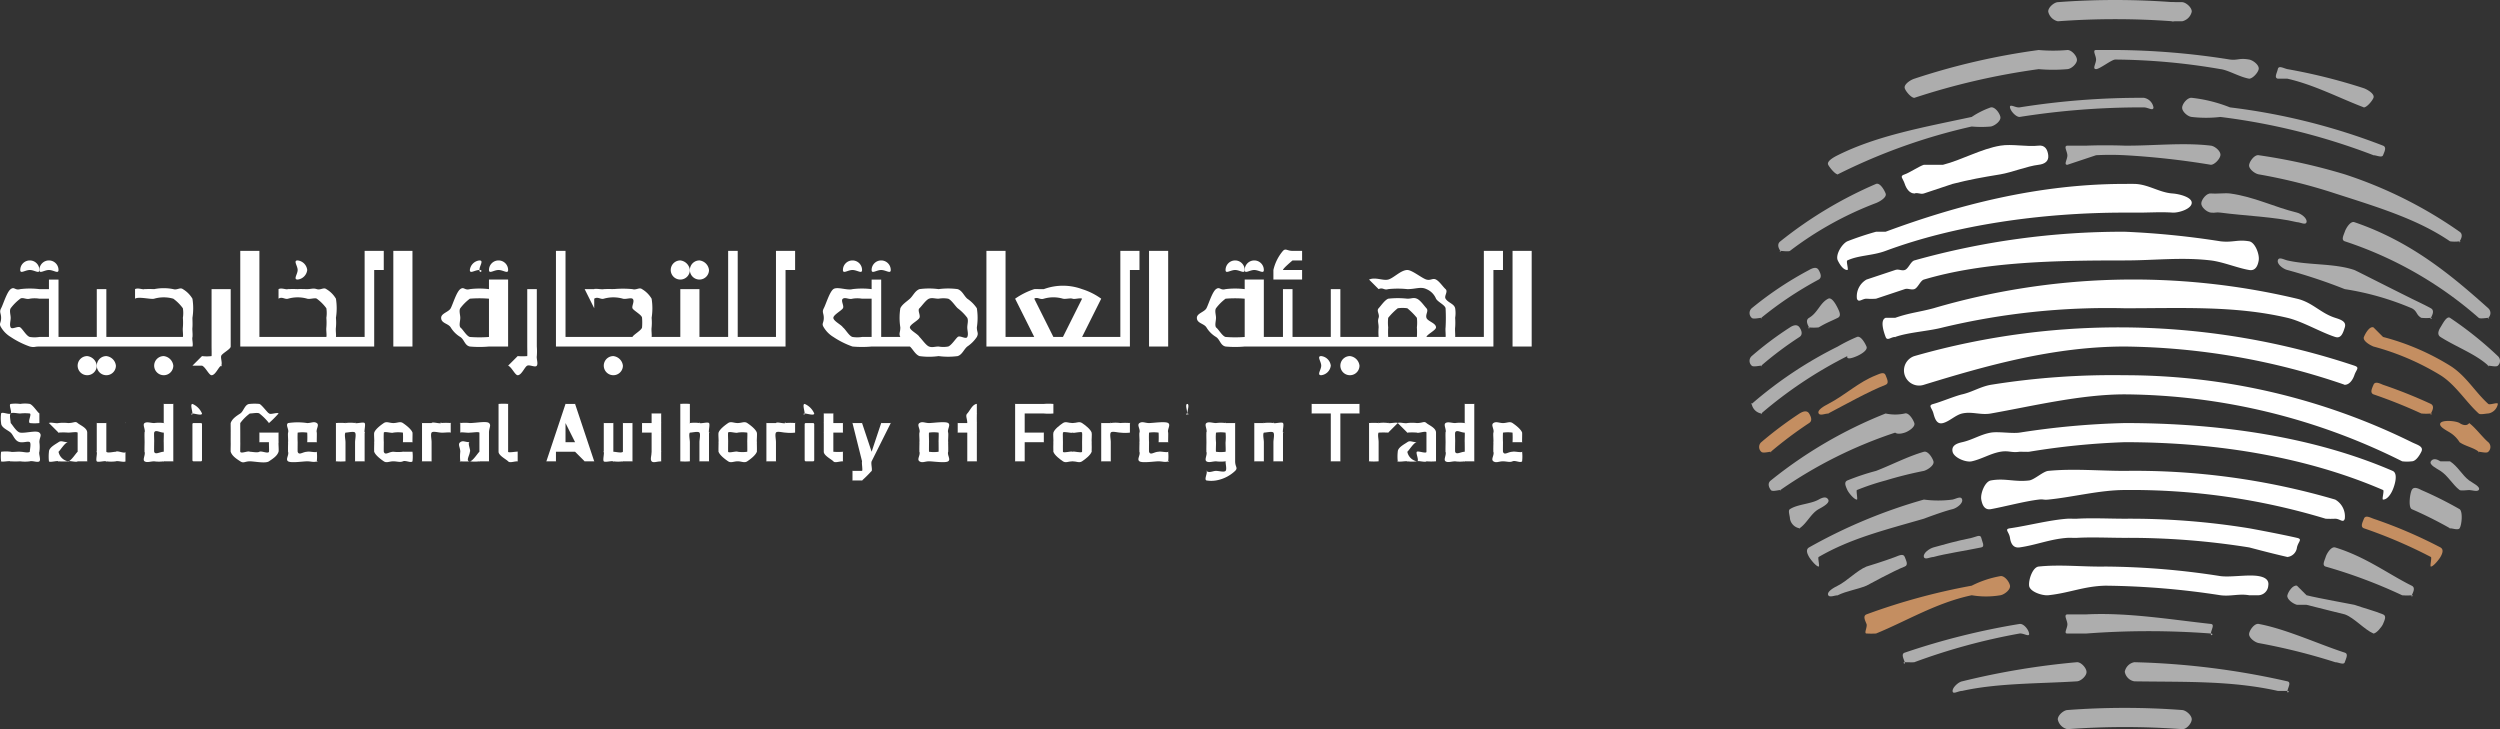 <svg xmlns="http://www.w3.org/2000/svg" width="261.342" height="76.226" viewBox="0 0 261.342 76.226">
  <rect x="0" y="0" width="261.342" height="76.226" fill="#333333" stroke="none"/>
  <g id="footer-logo" transform="translate(-462.432 -309.621)">
    <g id="Group_594" data-name="Group 594" transform="translate(645.37 309.846)">
      <g id="Group_542" data-name="Group 542" transform="translate(64.454 34.283)">
        <path id="Path_256" data-name="Path 256" d="M797.842,363.27c-.225,0-.86.153-1,0-1.3-1.162-2.426-3.023-4-4a26.728,26.728,0,0,0-7-3h0c-.393-.157-1.157-.606-1-1s.607-1.158,1-1l1,1a25.519,25.519,0,0,1,7,3c1.672,1.038,2.616,2.76,4,4,.163.145,1-.218,1,0A1.224,1.224,0,0,1,797.842,363.27Z" transform="translate(-785.117 -354.553)" fill="#c48e61"/>
      </g>
      <g id="Group_543" data-name="Group 543" transform="translate(63.812 53.784)">
        <path id="Path_257" data-name="Path 257" d="M791.647,385.2c-.13,0,.12-.929,0-1a50.635,50.635,0,0,0-7-3c-.4-.153-.153-.605,0-1s.6-.151,1,0a49.182,49.182,0,0,1,7,3c.367.212.212.633,0,1C792.505,384.445,791.912,385.2,791.647,385.2Z" transform="translate(-784.28 -379.983)" fill="#c48e61"/>
      </g>
      <g id="Group_544" data-name="Group 544" transform="translate(11.769 60.283)">
        <path id="Path_258" data-name="Path 258" d="M716.823,394.176c-.3,0,.122-.7,0-1-.16-.393-.392-.84,0-1a66.1,66.1,0,0,1,11-3,10.752,10.752,0,0,1,3-1c.425-.068.93.583,1,1s-.582.929-1,1a8.962,8.962,0,0,1-3,0c-3.711.785-6.8,2.691-10,4A8.7,8.7,0,0,1,716.823,394.176Z" transform="translate(-716.412 -388.459)" fill="#c48e61"/>
      </g>
      <g id="Group_545" data-name="Group 545" transform="translate(72.519 43.429)">
        <path id="Path_259" data-name="Path 259" d="M799.295,370.051c-.172,0,.143.119,0,0-.538-.445-1.417-.581-2-1h0a3.084,3.084,0,0,0-1-1c-.356-.23-1.229-.643-1-1s1.643-.229,2,0c.733.474,1,0,1,0,.634.456,1.436,1.534,2,2a.671.671,0,0,1,0,1C800.142,370.234,799.516,370.051,799.295,370.051Z" transform="translate(-795.635 -366.479)" fill="#c48e61"/>
      </g>
      <g id="Group_546" data-name="Group 546" transform="translate(65.143 39.521)">
        <path id="Path_260" data-name="Path 260" d="M792.052,364.863a5.126,5.126,0,0,1-1,0,52.881,52.881,0,0,0-5-2c-.391-.163-.163-.61,0-1s.611-.163,1,0a50.805,50.805,0,0,1,5,2c.37.206.206.63,0,1C791.912,365.116,792.321,364.863,792.052,364.863Z" transform="translate(-786.016 -361.384)" fill="#c48e61"/>
      </g>
      <g id="Group_547" data-name="Group 547" transform="translate(1.092 42.916)">
        <path id="Path_261" data-name="Path 261" d="M703.576,369.895c-.221,0-.848.183-1,0a.67.67,0,0,1,0-1,40.179,40.179,0,0,1,4-3c.359-.224.776-.36,1,0s.359.775,0,1a41.926,41.926,0,0,0-4,3C703.433,370.013,703.749,369.895,703.576,369.895Z" transform="translate(-702.489 -365.81)" fill="#c48e61"/>
      </g>
      <g id="Group_548" data-name="Group 548" transform="translate(7.323 38.955)">
        <path id="Path_262" data-name="Path 262" d="M711.471,364.69c-.276,0-.863.261-1,0-.2-.375.625-.8,1-1,1.85-.968,3.138-2.268,5-3,.39-.153.846-.4,1,0s.394.845,0,1c-1.811.712-4.2,2.057-6,3C711.358,364.75,711.591,364.69,711.471,364.69Z" transform="translate(-710.615 -360.645)" fill="#c48e61"/>
      </g>
      <g id="Group_549" data-name="Group 549" transform="translate(15.82 14.949)">
        <path id="Path_263" data-name="Path 263" d="M723.055,334.391c-.488,0-.845-.509-1-1-.191-.606-.606-.809,0-1,.436-.137,1.555-.87,2-1h2c1.93-.489,3.994-1.669,6-2,1.2-.2,2.76.144,4,0,.629-.071.927.369,1,1s-.37.926-1,1c-1.2.139-2.833.808-4,1-1.941.319-3.152.532-5,1l-3,1c-.408.12-.581-.132-1,0C722.94,334.427,723.17,334.391,723.055,334.391Z" transform="translate(-721.696 -329.34)" fill="#fff"/>
      </g>
      <g id="Group_550" data-name="Group 550" transform="translate(9.021 19.373)">
        <path id="Path_264" data-name="Path 264" d="M713.987,343.736c-.432,0-.8-.584-1-1-.271-.575.425-1.73,1-2a31.316,31.316,0,0,1,3-1h1c7.482-2.776,15.94-5,25-5,.429,0,.574-.006,1,0,1.446.023,2.6.906,4,1,.634.044,2.043.367,2,1s-1.378,1.035-2,1c-1.357-.092-2.6.021-4,0-.413-.006-.582,0-1,0-8.791,0-17.763,1.315-25,4h0c-1.366.512-2.811.443-4,1C713.829,342.811,714.151,343.736,713.987,343.736Z" transform="translate(-712.83 -335.109)" fill="#fff"/>
      </g>
      <g id="Group_551" data-name="Group 551" transform="translate(23.981 49.001)">
        <path id="Path_265" data-name="Path 265" d="M769.536,378.745a9.673,9.673,0,0,1-1,0,69.9,69.9,0,0,0-21-3c-2.609,0-5.452.75-8,1-.528.052-.477-.062-1,0-1.487.178-3.564.74-5,1-.627.112-.887-.376-1-1s.376-1.887,1-2c1.481-.268,2.467.183,4,0,.539-.064,1.456-.946,2-1,2.623-.257,5.316,0,8,0a74.374,74.374,0,0,1,22,3,2.024,2.024,0,0,1,1,2C770.383,379.238,770.026,378.745,769.536,378.745Z" transform="translate(-732.338 -373.746)" fill="#fff"/>
      </g>
      <g id="Group_552" data-name="Group 552" transform="translate(26.672 53.936)">
        <path id="Path_266" data-name="Path 266" d="M765.354,384.246c-.084,0,.085.019,0,0-1.932-.44-3.977-1-4-1a79.833,79.833,0,0,0-13-1c-1.578,0-3.443-.09-5,0-.318.019-.683-.023-1,0-1.823.129-3.22.745-5,1-.637.082-.91-.372-1-1s-.63-.91,0-1c1.833-.261,4.124-.867,6-1,.324-.023.672.019,1,0,1.6-.094,3.377,0,5,0a77.476,77.476,0,0,1,13,1c.107.018,3.012.548,5,1,.62.14.14.38,0,1A1.128,1.128,0,0,1,765.354,384.246Z" transform="translate(-735.847 -380.182)" fill="#fff"/>
      </g>
      <g id="Group_553" data-name="Group 553" transform="translate(29.493 58.879)">
        <path id="Path_267" data-name="Path 267" d="M763.212,389.749c-.067,0-.933.012-1,0-1.065-.188-1.923.14-3,0a83.245,83.245,0,0,0-12-1c-2.255.044-3.791.767-6,1-.63.059-1.933-.368-2-1s.369-1.933,1-2c2.275-.239,4.679.046,7,0a80.812,80.812,0,0,1,12,1c1.111.143,2.9-.193,4,0,.625.11,1.11.374,1,1A1.069,1.069,0,0,1,763.212,389.749Z" transform="translate(-739.526 -386.628)" fill="#fff"/>
      </g>
      <g id="Group_554" data-name="Group 554" transform="translate(13.696 29.251)">
        <path id="Path_268" data-name="Path 268" d="M720.409,353.74c-.464,0-.825.459-1,0-.226-.594-.594-1.774,0-2h1c1.491-.525,2.443-.582,4-1h0a74.058,74.058,0,0,1,38-1c1.626.382,2.464,1.515,4,2,.6.192,1.192.394,1,1s-.39,1.193-1,1c-1.48-.469-3.429-1.63-5-2-5.46-1.284-11.006-1-17-1a73.959,73.959,0,0,0-19,2h0c-1.5.4-3.588.5-5,1h0C720.274,353.791,720.545,353.74,720.409,353.74Z" transform="translate(-718.925 -347.991)" fill="#fff"/>
      </g>
      <g id="Group_555" data-name="Group 555" transform="translate(18.741 39.122)">
        <path id="Path_269" data-name="Path 269" d="M775.943,369.741a4.077,4.077,0,0,1-1,0,65.65,65.65,0,0,0-29-7c-4.607,0-9.662,1.231-14,2h0c-1.068.192-1.968-.235-3,0-.7.162-1.316.821-2,1-.617.166-.839-.386-1-1s-.615-.838,0-1c.709-.187,2.271-.834,3-1,1.068-.245,1.89-.8,3-1h0a80.464,80.464,0,0,1,14-1,67.829,67.829,0,0,1,30,7c.568.284,1.283.432,1,1C776.741,369.145,776.365,369.741,775.943,369.741Z" transform="translate(-725.504 -360.863)" fill="#fff"/>
      </g>
      <g id="Group_556" data-name="Group 556" transform="translate(21.299 44.065)">
        <path id="Path_270" data-name="Path 270" d="M773.721,375.244c-.152,0,.149-.936,0-1-7.771-3.357-17.065-5-27-5a76.762,76.762,0,0,0-10,1c-.071.025-.923-.01-1,0-.911.124-1.113-.153-2,0-1.047.183-1.952.768-3,1-.619.136-1.862-.38-2-1s.379-.863,1-1c1.081-.238,1.917-.813,3-1,.762-.133,2.187.114,3,0,.074-.027-.081.011,0,0a83.319,83.319,0,0,1,11-1c10.246,0,19.943,1.519,28,5,.584.252.252,1.417,0,2C774.533,374.679,774.166,375.244,773.721,375.244Z" transform="translate(-728.84 -367.309)" fill="#fff"/>
      </g>
      <g id="Group_557" data-name="Group 557" transform="translate(11.24 24.309)">
        <path id="Path_271" data-name="Path 271" d="M716.662,348.237c-.466,0-.827.462-1,0a2.026,2.026,0,0,1,1-2l3-1c.387-.13.646.111,1,0,.381-.122.613-.884,1-1a80.585,80.585,0,0,1,22-3,88.018,88.018,0,0,1,10,1c1.286.153,1.773-.21,3,0,.626.107,1.107,1.374,1,2s-.371,1.11-1,1c-1.189-.2-2.752-.85-4-1-3.057-.363-5.845,0-9,0-7.256,0-14.657.121-21,2-.373.11-.631.883-1,1-.342.109-.663-.113-1,0l-3,1A6.7,6.7,0,0,1,716.662,348.237Z" transform="translate(-715.723 -341.546)" fill="#fff"/>
      </g>
      <g id="Group_558" data-name="Group 558" transform="translate(16.271 34.18)">
        <path id="Path_272" data-name="Path 272" d="M768.191,360.238c-.122,0,.122.041,0,0a72.738,72.738,0,0,0-23-4c-7.463,0-14.52,2.009-21,4a1.581,1.581,0,0,1-1-3,77.677,77.677,0,0,1,46,1c.6.2.2.4,0,1C769.029,359.718,768.671,360.238,768.191,360.238Z" transform="translate(-722.283 -354.418)" fill="#fff"/>
      </g>
      <g id="Group_559" data-name="Group 559" transform="translate(43.771 0.181)">
        <path id="Path_273" data-name="Path 273" d="M759.553,311.9c-.018,0,.018,0,0,0h-1c-.423-.028-.028-.577,0-1s-.419-1.018,0-1h1c.423.031,1.031.577,1,1A1.322,1.322,0,0,1,759.553,311.9Z" transform="translate(-758.145 -310.081)" fill="#adadad"/>
      </g>
      <g id="Group_560" data-name="Group 560" transform="translate(31.668)">
        <path id="Path_274" data-name="Path 274" d="M742.874,311.846a1.338,1.338,0,0,1-1-1c-.035-.423.578-.965,1-1a80.348,80.348,0,0,1,12,0c.422.028,1.027.577,1,1s-.584,1.018-1,1a81.378,81.378,0,0,0-12,0C742.852,311.847,742.9,311.846,742.874,311.846Z" transform="translate(-742.363 -309.846)" fill="#adadad"/>
      </g>
      <g id="Group_561" data-name="Group 561" transform="translate(35.878 4.945)">
        <path id="Path_275" data-name="Path 275" d="M764.154,319.349c-.044,0,.045.008,0,0-1.01-.177-2.192-.906-3-1a67.038,67.038,0,0,0-11-1c-.38.008-1.623,1-2,1h0c-.422,0,0-.578,0-1s-.423-1,0-1c.369,0,1.63.008,2,0a79.056,79.056,0,0,1,12,1c.824.1.959-.184,2,0,.417.073,1.074.583,1,1C765.089,318.72,764.52,319.349,764.154,319.349Z" transform="translate(-747.853 -316.294)" fill="#adadad"/>
      </g>
      <g id="Group_562" data-name="Group 562" transform="translate(54.917 6.696)">
        <path id="Path_276" data-name="Path 276" d="M781.942,322.882c-.09,0,.089.034,0,0-2.527-.953-5.181-2.36-8-3h-1c-.413-.09-.09-.586,0-1s.584-.091,1,0h0a59.213,59.213,0,0,1,8,2c.4.149,1.15.6,1,1C782.826,322.189,782.252,322.882,781.942,322.882Z" transform="translate(-772.681 -318.577)" fill="#adadad"/>
      </g>
      <g id="Group_563" data-name="Group 563" transform="translate(16.511 5.102)">
        <path id="Path_277" data-name="Path 277" d="M723.265,321.4c-.327,0-.9-.672-1-1-.125-.406.6-.875,1-1a71.88,71.88,0,0,1,13-3,17.026,17.026,0,0,0,3,0c.413-.021.97.578,1,1s-.578.97-1,1a17.335,17.335,0,0,1-3,0,73.259,73.259,0,0,0-13,3C723.189,321.42,723.339,321.4,723.265,321.4Z" transform="translate(-722.596 -316.499)" fill="#adadad"/>
      </g>
      <g id="Group_564" data-name="Group 564" transform="translate(45.348 10.215)">
        <path id="Path_278" data-name="Path 278" d="M780.033,328.952c-.1,0,.094.038,0,0a67.9,67.9,0,0,0-16-4,13.047,13.047,0,0,1-3,0c-.422-.036-1.037-.578-1-1s.57-1.046,1-1a15.286,15.286,0,0,1,4,1,66.236,66.236,0,0,1,16,4c.393.159.159.607,0,1C780.912,329.249,780.336,328.952,780.033,328.952Z" transform="translate(-760.202 -323.166)" fill="#adadad"/>
      </g>
      <g id="Group_565" data-name="Group 565" transform="translate(27.64 9.879)">
        <path id="Path_279" data-name="Path 279" d="M737.649,324.85c-.378,0-.948-.615-1-1-.057-.419.58.057,1,0a80.582,80.582,0,0,1,13-1,1.227,1.227,0,0,1,1,1c-.012.423-.565,0-1,0a81.466,81.466,0,0,0-13,1C737.614,324.854,737.683,324.85,737.649,324.85Z" transform="translate(-737.11 -322.728)" fill="#adadad"/>
      </g>
      <g id="Group_566" data-name="Group 566" transform="translate(8.415 11.097)">
        <path id="Path_280" data-name="Path 280" d="M712.8,331.22c-.281,0-.867-.73-1-1-.189-.379.62-.811,1-1,4.116-2.048,8.858-2.9,14-4a8.806,8.806,0,0,1,2-1c.418-.081.924.584,1,1s-.584.925-1,1a11.135,11.135,0,0,1-2,0,61.1,61.1,0,0,0-14,5C712.694,331.275,712.917,331.22,712.8,331.22Z" transform="translate(-712.039 -324.317)" fill="#adadad"/>
      </g>
      <g id="Group_567" data-name="Group 567" transform="translate(52.475 16.055)">
        <path id="Path_281" data-name="Path 281" d="M791.2,339.728a3.7,3.7,0,0,1-1,0c-3.367-2.292-7.368-3.513-12-5a57.1,57.1,0,0,0-8-2c-.417-.073-1.074-.583-1-1s.584-1.075,1-1a61.4,61.4,0,0,1,9,2,45.422,45.422,0,0,1,12,6c.35.238.238.65,0,1C791.051,339.945,791.446,339.728,791.2,339.728Z" transform="translate(-769.495 -330.782)" fill="#adadad"/>
      </g>
      <g id="Group_568" data-name="Group 568" transform="translate(32.866 14.816)">
        <path id="Path_282" data-name="Path 282" d="M759.238,331.351c-.03,0,.031,0,0,0a83.214,83.214,0,0,0-9-1,28.673,28.673,0,0,0-3,0l-3,1c-.423.018.021-.578,0-1s-.423-.979,0-1h2c2.036-.081,3.98,0,4,0,3.023.021,6.076-.347,9,0,.42.051,1.051.579,1,1C760.192,330.739,759.621,331.351,759.238,331.351Z" transform="translate(-743.925 -329.166)" fill="#adadad"/>
      </g>
      <g id="Group_569" data-name="Group 569" transform="translate(2.54 19.314)">
        <path id="Path_283" data-name="Path 283" d="M705.017,341.719c-.235,0,.151.2,0,0-.252-.341-.341-.748,0-1a43.381,43.381,0,0,1,10-6c.393-.155.846.6,1,1s-.605.847-1,1a35.753,35.753,0,0,0-9,5C705.879,341.821,705.175,341.719,705.017,341.719Z" transform="translate(-704.378 -335.033)" fill="#adadad"/>
      </g>
      <g id="Group_570" data-name="Group 570" transform="translate(61.745 23.406)">
        <path id="Path_284" data-name="Path 284" d="M797.019,349.962c-.182,0-.854.131-1,0a40.3,40.3,0,0,0-14-8c-.4-.137-.137-.6,0-1s.6-1.139,1-1c6,2.04,10.29,5.68,14,9a.67.67,0,0,1,0,1C796.867,350.132,797.229,349.962,797.019,349.962Z" transform="translate(-781.585 -340.368)" fill="#adadad"/>
      </g>
      <g id="Group_571" data-name="Group 571" transform="translate(47.473 20.272)">
        <path id="Path_285" data-name="Path 285" d="M772.679,339.009c-.06,0,.061.015,0,0-2.326-.564-5.525-.666-8-1-.491-.066-.5.057-1,0-.42-.048-1.048-.58-1-1s.575-1.054,1-1c.507.057,1.5-.067,2,0,2.527.34,4.624,1.423,7,2,.412.1,1.1.589,1,1C773.594,339.36,773.024,339.009,772.679,339.009Z" transform="translate(-762.973 -336.281)" fill="#adadad"/>
      </g>
      <g id="Group_572" data-name="Group 572" transform="translate(72.011 33.147)">
        <path id="Path_286" data-name="Path 286" d="M800.14,357.924c-.187,0,.147.137,0,0-1.319-1.218-3.316-1.933-5-3-.357-.227-.227-.642,0-1s.641-1.227,1-1a37.836,37.836,0,0,1,5,4,.669.669,0,0,1,0,1C800.989,358.088,800.346,357.924,800.14,357.924Z" transform="translate(-794.972 -353.071)" fill="#adadad"/>
      </g>
      <g id="Group_573" data-name="Group 573" transform="translate(55.436 26.562)">
        <path id="Path_287" data-name="Path 287" d="M789.1,350.922a5.067,5.067,0,0,1-1,0c-.557-.309-.413-.709-1-1a29.214,29.214,0,0,0-7-2,56.656,56.656,0,0,0-6-2c-.413-.094-1.094-.587-1-1s.592-.1,1,0c2.246.514,4.928.29,7,1,.155.054,3.179,1.6,6,3,.609.3,1.422.679,2,1,.37.206.206.63,0,1C788.961,351.175,789.37,350.922,789.1,350.922Z" transform="translate(-773.358 -344.484)" fill="#adadad"/>
      </g>
      <g id="Group_574" data-name="Group 574" transform="translate(0 33.749)">
        <path id="Path_288" data-name="Path 288" d="M702.244,358.107c-.206,0-.849.164-1,0a.669.669,0,0,1,0-1,34.926,34.926,0,0,1,4-3c.352-.238.762-.35,1,0s.35.763,0,1a36.68,36.68,0,0,0-4,3C702.1,358.243,702.431,358.107,702.244,358.107Z" transform="translate(-701.065 -353.856)" fill="#adadad"/>
      </g>
      <g id="Group_575" data-name="Group 575" transform="translate(71.388 47.573)">
        <path id="Path_289" data-name="Path 289" d="M797.951,375.311c-.16,0-.861.1-1,0-.709-.534-1.217-1.5-2-2h0c-.357-.229-1.228-.643-1-1s.641-.229,1,0h1c.814.518,1.258,1.441,2,2,.339.255,1.255.662,1,1C798.8,375.511,798.184,375.311,797.951,375.311Z" transform="translate(-794.16 -371.883)" fill="#adadad"/>
      </g>
      <g id="Group_576" data-name="Group 576" transform="translate(2.309 43.045)">
        <path id="Path_290" data-name="Path 290" d="M704.946,373.934c-.233,0-.849.2-1,0-.255-.338-.339-.745,0-1a46.378,46.378,0,0,1,12-7,4.687,4.687,0,0,0,2,0c.4-.133.868.6,1,1s-.6.868-1,1c-.773.254-.995,0-1,0a46.582,46.582,0,0,0-12,6C704.808,374.038,705.107,373.934,704.946,373.934Z" transform="translate(-704.076 -365.979)" fill="#adadad"/>
      </g>
      <g id="Group_577" data-name="Group 577" transform="translate(68.806 51.073)">
        <path id="Path_291" data-name="Path 291" d="M795.166,380.375c-.146,0,.13.087,0,0a42.458,42.458,0,0,0-4-2c-.377-.194-.194-1.624,0-2s.624-.2,1,0a40.591,40.591,0,0,1,4,2c.353.235.235,1.648,0,2C796.018,380.6,795.414,380.375,795.166,380.375Z" transform="translate(-790.793 -376.448)" fill="#adadad"/>
      </g>
      <g id="Group_578" data-name="Group 578" transform="translate(10.013 47.233)">
        <path id="Path_292" data-name="Path 292" d="M715.289,376.208c-.294,0-.872-.715-1-1-.173-.386-.387-.827,0-1a24.694,24.694,0,0,1,3-1c1.567-.6,3.31-1.514,5-2,.408-.116.883.593,1,1s-.593.883-1,1a40.589,40.589,0,0,0-4,1,25.427,25.427,0,0,0-3,1C715.187,375.252,715.393,376.208,715.289,376.208Z" transform="translate(-714.123 -371.44)" fill="#adadad"/>
      </g>
      <g id="Group_579" data-name="Group 579" transform="translate(3.928 51.871)">
        <path id="Path_293" data-name="Path 293" d="M707.439,380.618a1.225,1.225,0,0,1-1-1c0-.293-.241-.871,0-1,.778-.515,2.173-.534,3-1,.37-.21.793-.37,1,0s-.631.792-1,1c-.815.46-1.235,1.492-2,2C707.313,380.7,707.591,380.618,707.439,380.618Z" transform="translate(-706.188 -377.489)" fill="#adadad"/>
      </g>
      <g id="Group_580" data-name="Group 580" transform="translate(5.989 51.502)">
        <path id="Path_294" data-name="Path 294" d="M710.065,384.505c-.265,0-.858-.754-1-1-.212-.367-.367-.788,0-1a54.855,54.855,0,0,1,12-5,11.573,11.573,0,0,0,3,0c.416-.1.9-.411,1,0s-.589.9-1,1c-1.024.248-3,1-3,1-4.244,1.226-7.666,2.073-11,4C709.945,383.575,710.2,384.505,710.065,384.505Z" transform="translate(-708.875 -377.008)" fill="#adadad"/>
      </g>
      <g id="Group_581" data-name="Group 581" transform="translate(8.558 57.819)">
        <path id="Path_295" data-name="Path 295" d="M712.847,389.426c-.284,0-.867.271-1,0-.188-.38.62-.813,1-1,.953-.471,1.99-1.58,3-2,.011,0,1.873-.568,3-1,.4-.15.849-.395,1,0s.395.849,0,1c-1.123.431-4,2-4,2-.967.4-2.076.544-3,1C712.738,389.48,712.96,389.426,712.847,389.426Z" transform="translate(-712.225 -385.246)" fill="#adadad"/>
      </g>
      <g id="Group_582" data-name="Group 582" transform="translate(56.109 61.282)">
        <path id="Path_296" data-name="Path 296" d="M783.305,394.479c-.1,0,.1.038,0,0-.912-.373-2.042-1.669-3-2-.015-.005-2.847-.7-4-1h-1c-.41-.105-1.1-.59-1-1s.59-1.1,1-1l1,1c1.192.307,4.863.957,5,1,1,.347,2.061.617,3,1,.393.16.16.607,0,1C784.184,393.776,783.606,394.479,783.305,394.479Z" transform="translate(-774.235 -389.761)" fill="#adadad"/>
      </g>
      <g id="Group_583" data-name="Group 583" transform="translate(52.562 65.474)">
        <path id="Path_297" data-name="Path 297" d="M778.227,398.754c-.078,0,.078.025,0,0a64.169,64.169,0,0,0-8-2c-.416-.077-1.077-.584-1-1s.577-1.081,1-1c2.869.531,6.368,2.156,9,3,.4.13.13.6,0,1C779.122,399.079,778.551,398.754,778.227,398.754Z" transform="translate(-769.609 -395.228)" fill="#adadad"/>
      </g>
      <g id="Group_584" data-name="Group 584" transform="translate(32.699 64.198)">
        <path id="Path_298" data-name="Path 298" d="M759.187,395.366c-.028,0,.028,0,0,0a86.449,86.449,0,0,0-13,0h-2c-.432.029.029-.578,0-1s-.422-.97,0-1h2c4.3-.211,8.807.541,13,1,.422.047.046.579,0,1C759.144,395.759,759.573,395.366,759.187,395.366Z" transform="translate(-743.706 -393.564)" fill="#adadad"/>
      </g>
      <g id="Group_585" data-name="Group 585" transform="translate(15.896 64.948)">
        <path id="Path_299" data-name="Path 299" d="M722.078,398.594c-.324,0,.1.325,0,0-.13-.4-.4-.87,0-1a74.626,74.626,0,0,1,12-3c.419-.062.942.58,1,1s-.58-.058-1,0a64.381,64.381,0,0,0-11,3C723,398.618,722.155,398.594,722.078,398.594Z" transform="translate(-721.795 -394.541)" fill="#adadad"/>
      </g>
      <g id="Group_586" data-name="Group 586" transform="translate(39.588 69.15)">
        <path id="Path_300" data-name="Path 300" d="M769.282,402.872c-.055,0-.944.013-1,0-4.869-1.088-9.7-.919-15-1a1.228,1.228,0,0,1-1-1,1.245,1.245,0,0,1,1-1h0a80.857,80.857,0,0,1,16,2c.413.092.094.587,0,1C769.2,403.229,769.633,402.872,769.282,402.872Z" transform="translate(-752.691 -400.022)" fill="#adadad"/>
      </g>
      <g id="Group_587" data-name="Group 587" transform="translate(21.579 69.298)">
        <path id="Path_301" data-name="Path 301" d="M729.806,402.917c-.424,0-1,.424-1,0,0-.383.633-.943,1-1a79.1,79.1,0,0,1,12-2c.426-.02.973.578,1,1s-.577.973-1,1c-3.974.247-8.308.176-12,1C729.75,402.93,729.862,402.917,729.806,402.917Z" transform="translate(-729.205 -400.215)" fill="#adadad"/>
      </g>
      <g id="Group_588" data-name="Group 588" transform="translate(32.269 74.078)">
        <path id="Path_302" data-name="Path 302" d="M744.056,408.37a1.322,1.322,0,0,1-1-1c-.031-.423.577-.969,1-1a80.165,80.165,0,0,1,12,0c.422.031,1.031.577,1,1s-.567,1.036-1,1a81.843,81.843,0,0,0-12,0C744.036,408.372,744.075,408.37,744.056,408.37Z" transform="translate(-743.146 -406.448)" fill="#adadad"/>
      </g>
      <g id="Group_589" data-name="Group 589" transform="translate(0.31 35.04)">
        <path id="Path_303" data-name="Path 303" d="M702.339,363.5a1.225,1.225,0,0,1-1-1h0c0-.218-.163.145,0,0a42.624,42.624,0,0,1,9-6,16.824,16.824,0,0,1,2-1c.39-.167.832.61,1,1s-.611.832-1,1c-1.238.534-1,0-1,0-.022.014.023-.011,0,0a44.64,44.64,0,0,0-9,6C702.2,363.64,702.55,363.5,702.339,363.5Z" transform="translate(-701.47 -355.54)" fill="#adadad"/>
      </g>
      <g id="Group_590" data-name="Group 590" transform="translate(0.325 27.512)">
        <path id="Path_304" data-name="Path 304" d="M702.343,351.211c-.21,0-.849.169-1,0a.67.67,0,0,1,0-1,36.036,36.036,0,0,1,6-4c.367-.213.788-.367,1,0s.366.788,0,1a37.709,37.709,0,0,0-6,4C702.2,351.342,702.526,351.211,702.343,351.211Z" transform="translate(-701.489 -345.723)" fill="#adadad"/>
      </g>
      <g id="Group_591" data-name="Group 591" transform="translate(18.216 55.83)">
        <path id="Path_305" data-name="Path 305" d="M725.783,384.821c-.335,0-.906.339-1,0-.113-.409.592-.886,1-1,1.272-.354,2.251-.637,4-1,.412-.085.913-.416,1,0s.415.913,0,1c-1.717.356-3.759.655-5,1C725.715,384.84,725.851,384.821,725.783,384.821Z" transform="translate(-724.82 -382.651)" fill="#adadad"/>
      </g>
      <g id="Group_592" data-name="Group 592" transform="translate(59.855 57.393)">
        <path id="Path_306" data-name="Path 306" d="M788.444,389.3a6.22,6.22,0,0,1-1,0,53.231,53.231,0,0,0-8-3c-.4-.125-.124-.6,0-1s.593-1.127,1-1c3.208.989,5.586,2.808,8,4,.38.187.188.62,0,1C788.31,389.568,788.727,389.3,788.444,389.3Z" transform="translate(-779.12 -384.689)" fill="#adadad"/>
      </g>
      <g id="Group_593" data-name="Group 593" transform="translate(5.84 31.203)">
        <path id="Path_307" data-name="Path 307" d="M709.02,353.333c-.264,0,.143.244,0,0-.213-.365-.366-.786,0-1,.917-.537,1.146-1.578,2-2,.378-.189.814.62,1,1s.38.813,0,1c-.816.4-1.12.484-2,1A4.737,4.737,0,0,1,709.02,353.333Z" transform="translate(-708.681 -350.537)" fill="#adadad"/>
      </g>
    </g>
    <g id="Group_663" data-name="Group 663" transform="translate(462.198 335.835)">
      <g id="Group_595" data-name="Group 595" transform="translate(0 2.981)">
        <path id="Path_308" data-name="Path 308" d="M482.549,354.654h0c.1-.228-.063-.755,0-1s-.048.275,0,0-.031-.7,0-1c.026-.337,0-.725,0-1a6.321,6.321,0,0,0,0-2,2.864,2.864,0,0,0-1-1c-.291-.215-.606.127-1,0a5.032,5.032,0,0,0-2,0,9.879,9.879,0,0,0-1,0c-.209.056.208-.088,0,0-.189.079-.683-.171-1,0h0v1c.383-.253,1.66.1,2,0a3.615,3.615,0,0,1,2,0c.278.085-.182-.126,0,0a4.5,4.5,0,0,1,1,1,3.233,3.233,0,0,1,0,1,6.261,6.261,0,0,1,0,1c-.041.326.056.8,0,1h-8v-5h-1v5h-4v-6h-1v1h-1a8.172,8.172,0,0,0-2,0c-.557.163-.6-.293-1,0s-.785,1.6-1,2,0,.525,0,1c0,.584-.264.577,0,1a2.923,2.923,0,0,0,1,1,8.852,8.852,0,0,0,2,1c.528.12.413,0,1,0h16Zm-16-5h1v4h-1a3.232,3.232,0,0,1-1,0c-.361-.1-.732-.811-1-1-.252-.175-.857.263-1,0s0-.665,0-1c0-.307-.156-.74,0-1a4.982,4.982,0,0,1,1-1c.267-.183.636.115,1,0a3,3,0,0,1,1,0" transform="translate(-462.198 -347.624)" fill="#fff"/>
      </g>
      <g id="Group_596" data-name="Group 596" transform="translate(20.724 3.546)">
        <path id="Path_309" data-name="Path 309" d="M490.85,348.826v6c0,.142.018.844,0,1-.011.134.054-.1,0,0-.04.085.087-.055,0,0s.169,0,0,0a4.085,4.085,0,0,1-1,0h0l-1,1h1c.363.134.729,1,1,1,.408,0,.733-.877,1-1s-.155.226,0,0-.053-.729,0-1,1-.713,1-1v-6Z" transform="translate(-489.223 -348.361)" fill="#fff"/>
      </g>
      <g id="Group_597" data-name="Group 597" transform="translate(25.581 0.381)">
        <path id="Path_310" data-name="Path 310" d="M509.327,345.864h1v-2h-2v9h-3c.041-.2-.044-.685,0-1a5.307,5.307,0,0,0,0-1,6.32,6.32,0,0,0,0-2,2.832,2.832,0,0,0-1-1c-.289-.216-.606.127-1,0s-.573,0-1,0c-.279,0-.752-.026-1,0a9.9,9.9,0,0,0-1,0c-.215.057.2-.085,0,0s-.683-.171-1,0h0v1c.377-.252.654.1,1,0a3.616,3.616,0,0,1,2,0c.279.085.817-.126,1,0a4.569,4.569,0,0,1,1,1,3.306,3.306,0,0,1,0,1,6.257,6.257,0,0,1,0,1c-.038.3.056.788,0,1h-7v-9h-2v10h14Z" transform="translate(-495.557 -344.234)" fill="#fff"/>
      </g>
      <g id="Group_598" data-name="Group 598" transform="translate(41.579 0.381)">
        <rect id="Rectangle_145" data-name="Rectangle 145" width="2" height="10" transform="translate(-0.228 -0.37)" fill="#fff"/>
      </g>
      <g id="Group_599" data-name="Group 599" transform="translate(46.709 2.981)">
        <path id="Path_311" data-name="Path 311" d="M529.751,347.654h-2v1h0a8.17,8.17,0,0,0-2,0c-.561.159-.6-.293-1,0s-.784,1.6-1,2-1,.525-1,1c0,.584.735.577,1,1a2.917,2.917,0,0,0,1,1c.423.268.455.882,1,1a11.163,11.163,0,0,0,2,0h2Zm-2,2h0v4h0a12.892,12.892,0,0,1-2,0c-.36-.1-.733-.811-1-1s.146.263,0,0,0-.661,0-1c0-.311-.156-.744,0-1a4.964,4.964,0,0,1,1-1c.268-.183-.364.115,0,0a11.932,11.932,0,0,1,2,0" transform="translate(-523.11 -347.624)" fill="#fff"/>
      </g>
      <g id="Group_600" data-name="Group 600" transform="translate(53.519 3.546)">
        <path id="Path_312" data-name="Path 312" d="M534.822,355.826a6.492,6.492,0,0,0,0-1v-6h-1v6c0,.141.018.845,0,1-.011.134.054-.1,0,0-.04.085.087-.055,0,0a6.468,6.468,0,0,1-1,0c-.116,0,.23.081,0,0h0l-1,1h0c.363.134.729,1,1,1,.408,0,.733-.877,1-1s.845.226,1,0-.051-.729,0-1" transform="translate(-531.99 -348.361)" fill="#fff"/>
      </g>
      <g id="Group_601" data-name="Group 601" transform="translate(58.375 0.381)">
        <path id="Path_313" data-name="Path 313" d="M561.3,352.864h-4v-9h-1v9h-3v-5h-2v5h-3c.042-.2-.044-.685,0-1a5.3,5.3,0,0,0,0-1,6.319,6.319,0,0,0,0-2,2.838,2.838,0,0,0-1-1c-.29-.216-.607.127-1,0a10.622,10.622,0,0,0-2,0c-.279,0,.248-.026,0,0a9.9,9.9,0,0,0-1,0c-.215.057-.8-.085-1,0s.317-.171,0,0h-1l1,2v-1c.38-.252.654.1,1,0a3.617,3.617,0,0,1,2,0c.279.085.818-.126,1,0,.278.208-.1.759,0,1s1,.7,1,1a6.257,6.257,0,0,1,0,1c-.038.3-.945.788-1,1h-7v-9h-1v10h24v-8h1v-2h-2Z" transform="translate(-538.323 -344.234)" fill="#fff"/>
      </g>
      <g id="Group_602" data-name="Group 602" transform="translate(86.41 2.981)">
        <path id="Path_314" data-name="Path 314" d="M589.823,349.654c-.355-.309-.5-.814-1-1a7.487,7.487,0,0,0-2,0,7.33,7.33,0,0,0-2,0c-.479.186-.65.679-1,1s-.8.577-1,1a6.451,6.451,0,0,0,0,2c0,.547-.182.626,0,1h-2v-6h-1v1h0a8.17,8.17,0,0,0-2,0c-.561.159-1.6-.293-2,0s-.785,1.6-1,2,0,.525,0,1c0,.584-.265.577,0,1a2.929,2.929,0,0,0,1,1,8.884,8.884,0,0,0,2,1,11.163,11.163,0,0,0,2,0h4c.316.275.551.825,1,1a7.212,7.212,0,0,0,2,0,7.65,7.65,0,0,0,2,0c.482-.166.628-.686,1-1a3.629,3.629,0,0,0,1-1c.212-.426,0-.484,0-1a6.453,6.453,0,0,0,0-2,3.639,3.639,0,0,0-1-1m-1,1a4.981,4.981,0,0,1,1,1c.137.294,0,.666,0,1s.14.715,0,1-.765-.2-1,0-.659.882-1,1a2.819,2.819,0,0,1-1,0c-.388,0-.67.13-1,0s-.762-.788-1-1,.133.291,0,0-1-.693-1-1,.87-.715,1-1-.23-.788,0-1,.673-.87,1-1,.612,0,1,0a2.84,2.84,0,0,1,1,0c.345.127.755.788,1,1m-10-1h1v4h-1a3.232,3.232,0,0,1-1,0c-.36-.1-.733-.811-1-1s.145.263,0,0-1-.661-1-1c0-.311.844-.744,1-1s-.267-.818,0-1,.637.115,1,0a3,3,0,0,1,1,0" transform="translate(-574.882 -347.624)" fill="#fff"/>
      </g>
      <g id="Group_603" data-name="Group 603" transform="translate(103.705 0.38)">
        <path id="Path_315" data-name="Path 315" d="M611.082,343.864v9h-4l2-4c-.042-.036.041.023,0,0a6.868,6.868,0,0,0-2-1,5.775,5.775,0,0,0-4,0c-.024.005-.976-.012-1,0a7.611,7.611,0,0,0-2,1h0l2,4h-3v-9h-2v10h15v-8h1v-2Zm-7,9-2-4c.331-.225.587.137,1,0h0a3.546,3.546,0,0,1,2,0c.284.066.769-.088,1,0s.775-.113,1,0c.141.071-.088-.054,0,0l-2,4Z" transform="translate(-597.436 -344.233)" fill="#fff"/>
      </g>
      <g id="Group_604" data-name="Group 604" transform="translate(120.595 0.381)">
        <rect id="Rectangle_146" data-name="Rectangle 146" width="2" height="10" transform="translate(-0.244 -0.37)" fill="#fff"/>
      </g>
      <g id="Group_605" data-name="Group 605" transform="translate(133.478)">
        <path id="Path_316" data-name="Path 316" d="M639.135,345.748h-2c0-.167.967-.97,1-1s-.311,0,0,0h1v-1h-1c-.568,0-.708-.3-1,0h0a4.694,4.694,0,0,0-1,2v1h3Z" transform="translate(-636.262 -343.737)" fill="#fff"/>
      </g>
      <g id="Group_606" data-name="Group 606" transform="translate(125.723 0.377)">
        <path id="Path_317" data-name="Path 317" d="M656.776,345.863h1v-2h-2v9h-3c.026-.152-.034-.774,0-1a7.022,7.022,0,0,0,0-1,3.1,3.1,0,0,0,0-1c-.107-.479-.736-.566-1-1-.175-.293.287-.739,0-1s-.644-.814-1-1-.54.127-1,0-1.5-1-2-1c-.672,0-1.443.859-2,1s-1.339-.293-2,0h0l1,1h0c.464-.215.551.143,1,0a9.422,9.422,0,0,1,2,0c.895,0,1.4-.29,2,0a1.839,1.839,0,0,1,1,1c.2.356.93.646,1,1a18.476,18.476,0,0,1,0,2c0,.26.044-.3,0,0-.038.256.034.84,0,1h-2c.011-.067-.019.105,0,0,.041-.263,1-.706,1-1,0-.46-.878-.628-1-1s.256-.722,0-1-.633-.845-1-1-.536,0-1,0a8.753,8.753,0,0,0-2,0c-.371.155-.747.728-1,1s.13.622,0,1,0,.544,0,1a5.973,5.973,0,0,0,0,1c.018.1-.011-.064,0,0h-4v-5h-1v5h-4v-5h-1v5h-2v-6h-2v1h0a8.171,8.171,0,0,0-2,0c-.557.163-.6-.293-1,0s-.784,1.6-1,2-1,.525-1,1c0,.584.735.577,1,1a2.929,2.929,0,0,0,1,1c.423.268.454.882,1,1a11.162,11.162,0,0,0,2,0h26Zm-8,6a7.506,7.506,0,0,1,0,1c-.018.134.018-.081,0,0h-3c-.018-.085.026.138,0,0a9.047,9.047,0,0,1,0-1,4.728,4.728,0,0,1,0-1c.071-.231-.141.169,0,0a6.625,6.625,0,0,1,1-1,3.593,3.593,0,0,1,1,0c.274,0-.193-.093,0,0a7,7,0,0,1,1,1c.145.171-.066-.232,0,0a4.535,4.535,0,0,1,0,1m-18-3h0v4h0a12.892,12.892,0,0,1-2,0c-.36-.1-.733-.811-1-1s.146.263,0,0,0-.665,0-1c0-.307-.156-.74,0-1a5.044,5.044,0,0,1,1-1c.268-.183-.364.115,0,0a11.932,11.932,0,0,1,2,0" transform="translate(-626.148 -344.229)" fill="#fff"/>
      </g>
      <g id="Group_607" data-name="Group 607" transform="translate(158.596 0.378)">
        <rect id="Rectangle_147" data-name="Rectangle 147" width="2" height="10" transform="translate(-0.245 -0.367)" fill="#fff"/>
      </g>
      <g id="Group_608" data-name="Group 608" transform="translate(0.193 16.265)">
        <path id="Path_318" data-name="Path 318" d="M464.607,370.693a8.207,8.207,0,0,1-1,0c-.207-.04.186.069,0,0s-.842.094-1,0,.114.109,0,0a4.154,4.154,0,0,1,0-1h0a3.9,3.9,0,0,1,1,0c.092.075-.118-.074,0,0s-.135-.057,0,0,.851-.038,1,0-.166,0,0,0c.35,0,.808.158,1,0s0,.247,0,0c0-.212.155-.865,0-1s-.6.058-1,0h0c-.568-.081-.7-.728-1-1s-1-.512-1-1a3.636,3.636,0,0,1,0-1c.092-.218.827.156,1,0s-.244-.916,0-1a4,4,0,0,1,1,0,3.145,3.145,0,0,1,1,0c.33.106.765.822,1,1,.04.035.028-.046,0,0v1a4.448,4.448,0,0,1-1,0c-.241-.154.224-.926,0-1a4.447,4.447,0,0,0-1,0c-.3,0-.842-.146-1,0s0,.771,0,1c0,.2-.161-.134,0,0s.6.943,1,1h0c.567.081,1.7-.273,2,0s0,.5,0,1a3.638,3.638,0,0,1,0,1c-.091.224.187.84,0,1s-.725-.092-1,0a3.654,3.654,0,0,1-1,0" transform="translate(-462.45 -364.947)" fill="#fff"/>
      </g>
      <g id="Group_609" data-name="Group 609" transform="translate(5.56 17.968)">
        <path id="Path_319" data-name="Path 319" d="M472.239,371.211c-.058,0,0,.057,0,0h0c-.1.143-.805-.089-1,0s.292,0,0,0a6.5,6.5,0,0,1-1,0c-.169-.051.127.1,0,0s-.926.158-1,0a4.487,4.487,0,0,1,0-1c0-.453.7-.788,1-1s.483,0,1,0h1c.034,0,0,.035,0,0v-1c0-.241.132.109,0,0s-.65,0-1,0a6.107,6.107,0,0,0-1,0c-.15.054.1-.081,0,0-.052.04.029.052,0,0l-1-1c-.028-.046-.04.028,0,0,.167-.121.765.074,1,0a4.465,4.465,0,0,1,1,0c.632,0,.739-.229,1,0s1,.5,1,1v3c0,.057.058,0,0,0Zm-1,0c.3,0,.842-.885,1-1s0,.241,0,0v-1c0-.034.034,0,0,0h-1c-.309,0-.857.911-1,1s0-.2,0,0a1.257,1.257,0,0,0,1,1" transform="translate(-469.448 -367.169)" fill="#fff"/>
      </g>
      <g id="Group_610" data-name="Group 610" transform="translate(10.37 18.064)">
        <path id="Path_320" data-name="Path 320" d="M478.7,371.24c-.057,0,0,.057,0,0h0c-.114.143-.831-.089-1,0a3.745,3.745,0,0,1-1,0c-.224,0,.175.077,0,0s-.877.137-1,0,.066-.814,0-1,0,.224,0,0v-3c0-.058-.058,0,0,0h1c.058,0,0-.058,0,0v3c0,.269-.127-.167,0,0s.736,0,1,0c.247,0-.135.166,0,0s1,.264,1,0v-3c0-.058-.057,0,0,0h0c.057,0,0-.058,0,0v4c0,.057.057,0,0,0Z" transform="translate(-475.721 -367.293)" fill="#fff"/>
      </g>
      <g id="Group_611" data-name="Group 611" transform="translate(15.051 16.36)">
        <path id="Path_321" data-name="Path 321" d="M484.125,370.722c-.057,0,0,.057,0,0h0c-.1.144.177-.092,0,0a3.646,3.646,0,0,1-1,0c-.356,0-.754.166-1,0s.109-.667,0-1c-.052-.16.023.169,0,0s0-.719,0-1-.023-.831,0-1-.052.161,0,0c.109-.333-.247-.834,0-1s.644,0,1,0a3.618,3.618,0,0,1,1,0c.177.092-.1-.143,0,0h0v-2c0-.058-.057,0,0,0h1c.058,0,0-.058,0,0v6c0,.057.058,0,0,0Zm0-1c.4,0-.115.356,0,0,.029-.1-.014.115,0,0s0-.811,0-1,.015.114,0,0,.029-.9,0-1c-.115-.356.4,0,0,0s-.885-.356-1,0c-.028.1.015.885,0,1s0-.189,0,0-.015.885,0,1-.028-.1,0,0c.115.356.6,0,1,0" transform="translate(-481.826 -365.071)" fill="#fff"/>
      </g>
      <g id="Group_612" data-name="Group 612" transform="translate(20.137 18.064)">
        <path id="Rectangle_148" data-name="Rectangle 148" d="M.112,0H.888A.112.112,0,0,1,1,.112V3.887A.113.113,0,0,1,.887,4H.112A.112.112,0,0,1,0,3.888V.112A.112.112,0,0,1,.112,0Z" transform="translate(0.213 -0.053)" fill="#fff"/>
      </g>
      <g id="Group_613" data-name="Group 613" transform="translate(24.578 16.265)">
        <path id="Path_322" data-name="Path 322" d="M494.022,369.693c-.029-.092.021.092,0,0s.012-.88,0-1,.005.163,0,0,0-.77,0-1-.005.163,0,0-.012-.88,0-1-.02.092,0,0-.029.092,0,0c.149-.465.638-.762,1-1s.478-1,1-1a4.835,4.835,0,0,1,1,0c.224.069.827.888,1,1s-.115-.152,0,0,.937-.161,1,0a10.345,10.345,0,0,1-1,1h0c-.051.017.023.046,0,0a5.793,5.793,0,0,0-1-1c-.184-.123-.712,0-1,0s.178-.135,0,0a4.649,4.649,0,0,0-1,1c-.017.051.015-.068,0,0s.008-.1,0,0,0,.854,0,1,0-.206,0,0,0,.854,0,1-.009-.1,0,0-.014-.069,0,0-.017.949,0,1c.081.241.822-.135,1,0s-.3,0,0,0c.258,0,.8.123,1,0s.919.241,1,0c.028-.091-.018-.877,0-1s0,.167,0,0c0-.034.034,0,0,0h-1c-.057,0,0,.057,0,0v-1c0-.057-.057,0,0,0h2c.058,0,0-.057,0,0v1c0,.241.022-.232,0,0s.046.851,0,1c-.143.459-.636.75-1,1s-1.5,0-2,0c-.522,0-.639.238-1,0s-.851-.535-1-1" transform="translate(-494.249 -364.947)" fill="#fff"/>
      </g>
      <g id="Group_614" data-name="Group 614" transform="translate(30.076 17.969)">
        <path id="Path_323" data-name="Path 323" d="M503.694,371.212c-.442,0-1.7.2-2,0s.113-.639,0-1c-.046-.132.026.163,0,0s0-.782,0-1-.023.166,0,0-.046-.869,0-1c.115-.362-.3-.8,0-1a6.687,6.687,0,0,1,2,0c.43,0,.7-.2,1,0s-.113.644,0,1c.023.074-.017-.074,0,0s-.012.9,0,1-.005-.123,0,0,0-.166,0,0c0,.058.063,0,0,0h-2c-.034,0,0-.034,0,0,0,.064-.013.949,0,1s-.018-.045,0,0c.143.419.524,0,1,0,.235,0-.155.074,0,0s.9.115,1,0c.046-.046-.04-.035,0,0h0a4.54,4.54,0,0,1,0,1c-.178.206.285-.133,0,0s-.616,0-1,0m0-2a9.459,9.459,0,0,0,0-1c-.058-.166.144.094,0,0s.195,0,0,0a3.545,3.545,0,0,0-1,0c-.143.094.057-.166,0,0a9.877,9.877,0,0,0,0,1c0,.034-.034,0,0,0h1c.035,0,0,.034,0,0" transform="translate(-501.419 -367.17)" fill="#fff"/>
      </g>
      <g id="Group_615" data-name="Group 615" transform="translate(34.956 17.968)">
        <path id="Path_324" data-name="Path 324" d="M510.178,371.211c-.057,0,0,.057,0,0v-2c0-.27.132-.834,0-1s-.742,0-1,0,.137-.166,0,0,0,.73,0,1v2a5.872,5.872,0,0,1-1,0h0c-.057,0,0,.057,0,0v-4c0-.058-.057,0,0,0h0a5.8,5.8,0,0,1,1,0h0c.092-.132-.18.1,0,0a3.534,3.534,0,0,1,1,0c.224,0-.176-.077,0,0s.873-.138,1,0-.066.814,0,1,0-.224,0,0v3c0,.057.057,0,0,0Z" transform="translate(-507.783 -367.169)" fill="#fff"/>
      </g>
      <g id="Group_616" data-name="Group 616" transform="translate(39.62 17.969)">
        <path id="Path_325" data-name="Path 325" d="M515.6,371.212c-.442,0-.7.2-1,0s-.886-.639-1-1c-.046-.132.026.163,0,0s0-.782,0-1-.023.166,0,0-.045-.869,0-1c.115-.362.7-.8,1-1s.587,0,1,0c.43,0,.7-.2,1,0s.885.644,1,1c.023.074-.017-.074,0,0s-.012.9,0,1-.006-.123,0,0,0-.166,0,0c0,.058.063,0,0,0h-3c-.034,0,0-.034,0,0,0,.064-.012.949,0,1s-.018-.045,0,0c.143.419.524,0,1,0a4.48,4.48,0,0,0,1,0c.155-.075-.1.115,0,0,.046-.046-.04-.035,0,0h1a4.494,4.494,0,0,1,0,1c-.178.206-.713-.133-1,0s-.615,0-1,0m1-2a9.668,9.668,0,0,0,0-1c-.058-.166.143.094,0,0a3.546,3.546,0,0,0-1,0c-.2,0,.143-.094,0,0s-.943-.166-1,0a9.668,9.668,0,0,0,0,1c0,.034-.034,0,0,0h2c.034,0,0,.034,0,0" transform="translate(-513.865 -367.17)" fill="#fff"/>
      </g>
      <g id="Group_617" data-name="Group 617" transform="translate(44.499 17.968)">
        <path id="Path_326" data-name="Path 326" d="M520.08,371.211c-.057,0,0,.057,0,0v-4c0-.058-.057,0,0,0h1c.057,0,0-.058,0,0h0c.1-.16.822.1,1,0s-.265,0,0,0a5.513,5.513,0,0,1,1,0c.151.061-.109-.109,0,0,.04.04.029-.04,0,0v1c-.034.046.045.035,0,0-.1-.064-.9.035-1,0s.114,0,0,0c-.275,0-.877-.184-1,0s0,.668,0,1v2c0,.057.057,0,0,0Z" transform="translate(-520.228 -367.169)" fill="#fff"/>
      </g>
      <g id="Group_618" data-name="Group 618" transform="translate(47.967 17.968)">
        <path id="Path_327" data-name="Path 327" d="M527.134,371.211c-.057,0,0,.057,0,0h0c-.1.143.195-.089,0,0a3.744,3.744,0,0,1-1,0,6.5,6.5,0,0,1-1,0c-.169-.051.126.1,0,0s.074.158,0,0a4.489,4.489,0,0,1,0-1c0-.453-.3-.788,0-1s.483,0,1,0h1c.034,0,0,.035,0,0v-1c0-.241.132.109,0,0s-.65,0-1,0c-.235,0,.15-.054,0,0s-.9-.081-1,0c-.052.04.029.052,0,0v-1c-.028-.046-.04.028,0,0,.166-.121-.235.074,0,0a4.464,4.464,0,0,1,1,0c.631,0,1.739-.229,2,0s0,.5,0,1v3c0,.057.058,0,0,0Zm-1,0c.3,0,.842-.885,1-1s0,.241,0,0v-1c0-.034.034,0,0,0h-1c-.31,0,.143.911,0,1s0-.2,0,0c0,.344-.476,1,0,1" transform="translate(-524.75 -367.169)" fill="#fff"/>
      </g>
      <g id="Group_619" data-name="Group 619" transform="translate(52.812 16.36)">
        <path id="Path_328" data-name="Path 328" d="M532.607,370.722c-.407,0-.825.195-1,0s-1-.6-1-1v-5a5.792,5.792,0,0,1,1,0h0c.057,0,0-.058,0,0v5c0,.143.943-.054,1,0s-.126,0,0,0h0c.057,0,0-.057,0,0v1c0,.057.057,0,0,0Z" transform="translate(-531.068 -365.071)" fill="#fff"/>
      </g>
      <g id="Group_620" data-name="Group 620" transform="translate(57.229 16.36)">
        <path id="Path_329" data-name="Path 329" d="M538.95,364.722c.017-.058-.058,0,0,0h1c.057,0-.017-.058,0,0l2,6c.018.057.057,0,0,0h-1c-.057,0,.018.057,0,0l-1-1h-2v1c-.017.057.058,0,0,0h-1c-.057,0-.017.057,0,0Zm1,4-1-2h0v2Z" transform="translate(-536.828 -365.071)" fill="#fff"/>
      </g>
      <g id="Group_621" data-name="Group 621" transform="translate(63.088 18.064)">
        <path id="Path_330" data-name="Path 330" d="M546.731,371.24c-.058,0,0,.057,0,0h0c-.114.143.169-.089,0,0a3.745,3.745,0,0,1-1,0c-.224,0,.175.077,0,0s-.877.137-1,0,.066-.814,0-1,0,.224,0,0v-3c0-.058-.057,0,0,0h1c.057,0,0-.058,0,0v3c0,.269-.126-.167,0,0s-.264,0,0,0c.246,0,.865.166,1,0s0,.264,0,0v-3c0-.058-.058,0,0,0h1c.058,0,0-.058,0,0v4c0,.057.058,0,0,0Z" transform="translate(-544.468 -367.293)" fill="#fff"/>
      </g>
      <g id="Group_622" data-name="Group 622" transform="translate(67.639 16.79)">
        <path id="Path_331" data-name="Path 331" d="M552.115,370.853c-.419,0-.825.2-1,0s0-.593,0-1v-2c0-.035.034,0,0,0h-1c-.057,0,0,.057,0,0v-1c0-.058-.057,0,0,0h1c.034,0,0,.034,0,0v-1c0-.057-.057,0,0,0h1c.057,0,0-.057,0,0v1c0,.034-.035,0,0,0h0c.057,0,0-.058,0,0v1c0,.057.057,0,0,0h0c-.035,0,0-.035,0,0v2c0,.149-.063-.054,0,0s-.133,0,0,0h0c.057,0,0-.057,0,0v1c0,.057.057,0,0,0Z" transform="translate(-550.403 -365.632)" fill="#fff"/>
      </g>
      <g id="Group_623" data-name="Group 623" transform="translate(70.926 16.36)">
        <path id="Path_332" data-name="Path 332" d="M557.115,370.722c-.057,0,0,.057,0,0v-2c0-.27.133-.834,0-1s-.742,0-1,0,.137-.166,0,0,0,.73,0,1v2a5.872,5.872,0,0,1-1,0h0c-.057,0,0,.057,0,0v-6c0-.058-.057,0,0,0h0a5.792,5.792,0,0,1,1,0v2h0c.092-.132-.18.1,0,0a3.532,3.532,0,0,1,1,0c.223,0-.175-.077,0,0s.873-.138,1,0-.067.814,0,1,0-.224,0,0v3c0,.057.057,0,0,0Z" transform="translate(-554.69 -365.071)" fill="#fff"/>
      </g>
      <g id="Group_624" data-name="Group 624" transform="translate(75.591 17.968)">
        <path id="Path_333" data-name="Path 333" d="M562.533,371.211c-.425,0-.7.2-1,0s-.885-.638-1-1c-.046-.149.023.152,0,0s0-.77,0-1-.022.152,0,0-.046-.851,0-1c.115-.362.7-.8,1-1s.575,0,1,0,.7-.2,1,0,.885.638,1,1c.046.149-.023.848,0,1s0-.229,0,0,.023.847,0,1,.046-.149,0,0c-.115.362-.7.8-1,1s-.581,0-1,0m0-1a3.543,3.543,0,0,0,1,0c.129-.1-.063.173,0,0,.035-.109-.012.112,0,0s0-.822,0-1,.012.109,0,0,.035-.885,0-1c-.063-.172.129.1,0,0a3.543,3.543,0,0,0-1,0c-.195,0,.133-.094,0,0s-.937-.172-1,0c-.035.115.012.891,0,1s0-.177,0,0-.011.888,0,1-.035-.109,0,0c.063.173.868-.1,1,0s-.195,0,0,0" transform="translate(-560.773 -367.169)" fill="#fff"/>
      </g>
      <g id="Group_625" data-name="Group 625" transform="translate(80.488 17.968)">
        <path id="Path_334" data-name="Path 334" d="M567.022,371.211c-.057,0,0,.057,0,0v-4c0-.058-.057,0,0,0h1c.057,0,0-.058,0,0h0c.1-.16.822.1,1,0s-.265,0,0,0a5.513,5.513,0,0,1,1,0c.151.061-.109-.109,0,0,.04.04.029-.04,0,0v1a4.155,4.155,0,0,1-1,0c-.1-.064.1.035,0,0s.114,0,0,0c-.275,0-.877-.184-1,0s0,.668,0,1v2c0,.057.057,0,0,0Z" transform="translate(-567.159 -367.169)" fill="#fff"/>
      </g>
      <g id="Group_626" data-name="Group 626" transform="translate(84.3 18.064)">
        <rect id="Rectangle_149" data-name="Rectangle 149" width="1" height="4" rx="0.112" transform="translate(0.051 -0.053)" fill="#fff"/>
      </g>
      <g id="Group_627" data-name="Group 627" transform="translate(86.339 16.79)">
        <path id="Path_335" data-name="Path 335" d="M576.8,370.853c-.419,0-.825.2-1,0s-1-.593-1-1v-2c0-.035.034,0,0,0h0c-.057,0,0,.057,0,0v-1c0-.058-.057,0,0,0h0c.034,0,0,.034,0,0v-1c0-.057-.057,0,0,0h1c.057,0,0-.057,0,0v1c0,.034-.034,0,0,0h1c.057,0,0-.058,0,0v1c0,.057.057,0,0,0h-1c-.034,0,0-.035,0,0v2c0,.149-.063-.054,0,0a6.033,6.033,0,0,0,1,0h0c.057,0,0-.057,0,0v1c0,.057.057,0,0,0Z" transform="translate(-574.79 -365.632)" fill="#fff"/>
      </g>
      <g id="Group_628" data-name="Group 628" transform="translate(89.148 18.064)">
        <path id="Path_336" data-name="Path 336" d="M578.655,373.24c-.058,0,0,.057,0,0v-1c0-.057-.058,0,0,0h1c.166,0-.092.077,0,0s-.063-.827,0-1h0l-1-4c-.017-.058-.063,0,0,0h1c.051,0-.018-.058,0,0l1,3h0l1-3c.018-.058-.051,0,0,0h1c.063,0,.017-.058,0,0l-2,4c-.092.247.092.837,0,1s.109-.1,0,0a11.832,11.832,0,0,1-1,1c-.132.043.172,0,0,0Z" transform="translate(-578.452 -367.293)" fill="#fff"/>
      </g>
      <g id="Group_629" data-name="Group 629" transform="translate(95.951 17.968)">
        <path id="Path_337" data-name="Path 337" d="M588.724,371.211c-.425,0-.7.2-1,0s.115-.638,0-1c-.046-.149.023.152,0,0s0-.77,0-1-.023.152,0,0-.046-.851,0-1c.115-.362-.3-.8,0-1s.575,0,1,0,1.7-.2,2,0-.115.638,0,1c.046.149-.022.848,0,1s0-.229,0,0,.024.847,0,1,.046-.149,0,0c-.115.362.3.8,0,1s-1.581,0-2,0m0-1a3.543,3.543,0,0,0,1,0c.129-.1-.063.173,0,0,.034-.109-.012.112,0,0s0-.822,0-1,.012.109,0,0,.034-.885,0-1c-.063-.172.129.1,0,0a3.543,3.543,0,0,0-1,0c-.195,0,.132-.094,0,0s.063-.172,0,0c-.034.115.012.891,0,1s0-.177,0,0-.011.888,0,1-.034-.109,0,0c.063.173-.132-.1,0,0s-.195,0,0,0" transform="translate(-587.324 -367.169)" fill="#fff"/>
      </g>
      <g id="Group_630" data-name="Group 630" transform="translate(100.563 16.36)">
        <path id="Path_338" data-name="Path 338" d="M594.126,370.722c-.058,0,0,.057,0,0v-3c0-.034.034,0,0,0h-1c-.057,0,0,.057,0,0v-1c0-.057-.057,0,0,0h1c.034,0,0,.034,0,0h0c0-.487-.232-.781,0-1s.547-1,1-1h0c.057,0,0-.058,0,0v1c0,.058.057,0,0,0h0c-.109,0,.069-.015,0,0s.038-.04,0,0,.015-.064,0,0,0,.9,0,1h0c0,.034-.035,0,0,0h0c.057,0,0-.057,0,0v1c0,.057.057,0,0,0h0c-.035,0,0-.034,0,0v3c0,.057.057,0,0,0Z" transform="translate(-593.339 -365.071)" fill="#fff"/>
      </g>
      <g id="Group_631" data-name="Group 631" transform="translate(106.062 16.36)">
        <path id="Path_339" data-name="Path 339" d="M600.8,364.722c0-.058-.057,0,0,0h3a5.792,5.792,0,0,1,1,0v1a5.8,5.8,0,0,1-1,0h-2c-.034,0,0-.034,0,0v2c0,.034-.034,0,0,0h2c.057,0,0-.057,0,0v1c0,.058.057,0,0,0h-2c-.034,0,0-.034,0,0v2c0,.057.058,0,0,0h-1c-.057,0,0,.057,0,0Z" transform="translate(-600.51 -365.071)" fill="#fff"/>
      </g>
      <g id="Group_632" data-name="Group 632" transform="translate(110.512 17.968)">
        <path id="Path_340" data-name="Path 340" d="M608.151,371.211c-.425,0-.7.2-1,0s-.886-.638-1-1c-.046-.149.023.152,0,0s0-.77,0-1-.023.152,0,0-.046-.851,0-1c.114-.362.7-.8,1-1s.575,0,1,0,.7-.2,1,0,.885.638,1,1c.046.149-.022.848,0,1s0-.229,0,0,.023.847,0,1,.046-.149,0,0c-.115.362-.7.8-1,1s-.581,0-1,0m0-1c.195,0-.129.094,0,0s.936.173,1,0c.035-.109-.012.112,0,0s0-.822,0-1,.011.109,0,0,.035-.885,0-1c-.064-.172-.871.1-1,0s.195,0,0,0,.132-.094,0,0-.937-.172-1,0c-.035.115.012.891,0,1s0-.177,0,0-.011.888,0,1-.035-.109,0,0c.063.173.868-.1,1,0s-.195,0,0,0" transform="translate(-606.312 -367.169)" fill="#fff"/>
      </g>
      <g id="Group_633" data-name="Group 633" transform="translate(115.408 17.968)">
        <path id="Path_341" data-name="Path 341" d="M612.64,371.211c-.057,0,0,.057,0,0v-4c0-.058-.057,0,0,0h1c.057,0,0-.058,0,0h0c.1-.16-.178.1,0,0a3.427,3.427,0,0,1,1,0,5.513,5.513,0,0,1,1,0c.152.061-.109-.109,0,0,.041.04.028-.04,0,0v1a4.155,4.155,0,0,1-1,0c-.1-.064.1.035,0,0s.114,0,0,0c-.275,0-.877-.184-1,0s0,.668,0,1v2c0,.057.057,0,0,0Z" transform="translate(-612.697 -367.169)" fill="#fff"/>
      </g>
      <g id="Group_634" data-name="Group 634" transform="translate(118.996 17.969)">
        <path id="Path_342" data-name="Path 342" d="M619.731,371.212c-.442,0-1.7.2-2,0s.113-.639,0-1c-.046-.132.026.163,0,0s0-.782,0-1-.024.166,0,0-.045-.869,0-1c.116-.362-.3-.8,0-1s.587,0,1,0c.43,0,1.7-.2,2,0s-.114.644,0,1c.023.074-.018-.074,0,0s-.012.9,0,1-.006-.123,0,0,0-.166,0,0c0,.058.064,0,0,0h-2c-.035,0,0-.034,0,0,0,.064-.012.949,0,1s-.018-.045,0,0c.143.419.524,0,1,0,.235,0-.155.074,0,0s.9.115,1,0c.046-.046-.04-.035,0,0h0a4.542,4.542,0,0,1,0,1c-.178.206.287-.133,0,0s-.616,0-1,0m0-2a9.668,9.668,0,0,0,0-1c-.058-.166.144.094,0,0a3.546,3.546,0,0,0-1,0c-.2,0,.144-.094,0,0s.057-.166,0,0a9.651,9.651,0,0,0,0,1c0,.034-.035,0,0,0h1c.034,0,0,.034,0,0" transform="translate(-617.376 -367.17)" fill="#fff"/>
      </g>
      <g id="Group_635" data-name="Group 635" transform="translate(123.876 18.064)">
        <rect id="Rectangle_150" data-name="Rectangle 150" height="4" transform="translate(0.475 -0.053)" fill="#fff"/>
      </g>
      <g id="Group_636" data-name="Group 636" transform="translate(126.027 17.969)">
        <path id="Path_343" data-name="Path 343" d="M627.869,373.212a3,3,0,0,1-1,0c-.275-.112.16-.811,0-1-.034-.04-.041.04,0,0h0c.04-.04-.046-.04,0,0,.27.258.667,0,1,0s.851.166,1,0,0-.673,0-1h0c-.1.149.175-.086,0,0a3.877,3.877,0,0,1-1,0c-.35,0-.759.173-1,0s.109-.673,0-1c-.051-.16.021.158,0,0s0-.771,0-1-.02-.845,0-1-.051.16,0,0c.109-.333-.242-.827,0-1s.65,0,1,0a3.779,3.779,0,0,1,1,0c.175.09-.1-.149,0,0h0c0-.058-.058,0,0,0h1c.057,0,0-.058,0,0v4c0,.6.324.665,0,1a3.84,3.84,0,0,1-2,1m0-3a3.655,3.655,0,0,0,1,0c.117-.092-.057.172,0,0,.035-.1-.014-.894,0-1s0,.143,0,0a5.292,5.292,0,0,0,0-1c-.057-.166.117.092,0,0a3.655,3.655,0,0,0-1,0c-.373,0,.114-.35,0,0a5.231,5.231,0,0,0,0,1c0,.143-.014-.106,0,0s-.034.9,0,1c.114.356-.373,0,0,0" transform="translate(-626.545 -367.17)" fill="#fff"/>
      </g>
      <g id="Group_637" data-name="Group 637" transform="translate(131.053 17.968)">
        <path id="Path_344" data-name="Path 344" d="M635.4,371.211c-.057,0,0,.057,0,0v-2c0-.27.132-.834,0-1s-.742,0-1,0,.137-.166,0,0,0,.73,0,1v2c0,.057.057,0,0,0h-1c-.057,0,0,.057,0,0v-4c0-.058-.057,0,0,0h1c.057,0,0-.058,0,0h0c.092-.132-.18.1,0,0a3.534,3.534,0,0,1,1,0c.224,0-.176-.077,0,0s.873-.138,1,0-.066.814,0,1,0-.224,0,0v3c0,.057.057,0,0,0Z" transform="translate(-633.099 -367.169)" fill="#fff"/>
      </g>
      <g id="Group_638" data-name="Group 638" transform="translate(137.61 16.36)">
        <path id="Path_345" data-name="Path 345" d="M643.391,370.722c-.057,0,0,.057,0,0v-5c0-.034.034,0,0,0h-2c-.058,0,0,.057,0,0v-1c0-.058-.058,0,0,0h5c.057,0,0-.058,0,0v1c0,.057.057,0,0,0h-2c-.034,0,0-.034,0,0v5c0,.057.057,0,0,0Z" transform="translate(-641.65 -365.071)" fill="#fff"/>
      </g>
      <g id="Group_639" data-name="Group 639" transform="translate(142.954 17.968)">
        <path id="Path_346" data-name="Path 346" d="M649.016,371.211c-.057,0,0,.057,0,0v-4c0-.058-.057,0,0,0h0a5.8,5.8,0,0,1,1,0h0c.1-.16-.178.1,0,0a3.427,3.427,0,0,1,1,0c.166,0-.153-.061,0,0s.891-.109,1,0c.041.04.029-.04,0,0l-1,1c-.035.046.045.035,0,0-.1-.064.1.035,0,0a9.662,9.662,0,0,0-1,0c-.275,0,.123-.184,0,0s0,.668,0,1v2a5.872,5.872,0,0,1-1,0Z" transform="translate(-648.619 -367.169)" fill="#fff"/>
      </g>
      <g id="Group_640" data-name="Group 640" transform="translate(146.423 17.968)">
        <path id="Path_347" data-name="Path 347" d="M656.07,371.211c-.057,0,0,.057,0,0h0c-.1.143-.805-.089-1,0a3.744,3.744,0,0,1-1,0c-.189,0,.169.051,0,0s-.874.1-1,0,.074.158,0,0a4.481,4.481,0,0,1,0-1c0-.453.7-.788,1-1s.483,0,1,0h1c.034,0,0,.035,0,0v-1c0-.241-.868.109-1,0s.35,0,0,0a6.108,6.108,0,0,0-1,0c-.149.054.1-.081,0,0-.051.04.029.052,0,0l-1-1c-.028-.046-.04.028,0,0,.166-.121.765.074,1,0a4.464,4.464,0,0,1,1,0c.631,0,.739-.229,1,0s1,.5,1,1v3a5.872,5.872,0,0,1-1,0Zm-1,0c.3,0-.158-.885,0-1s1,.241,1,0v-1c0-.034.034,0,0,0h-1c-.31,0-.857.911-1,1s0-.2,0,0a1.256,1.256,0,0,0,1,1" transform="translate(-653.142 -367.169)" fill="#fff"/>
      </g>
      <g id="Group_641" data-name="Group 641" transform="translate(151.06 16.36)">
        <path id="Path_348" data-name="Path 348" d="M661.48,370.722c-.057,0,0,.057,0,0h0c-.1.144.178-.092,0,0a3.646,3.646,0,0,1-1,0c-.356,0-.753.166-1,0s.109-.667,0-1c-.051-.16.023.169,0,0s0-.719,0-1-.022-.831,0-1-.051.161,0,0c.109-.333-.247-.834,0-1s.644,0,1,0a3.617,3.617,0,0,1,1,0c.178.092-.1-.143,0,0h0v-2c0-.058-.057,0,0,0h1c.057,0,0-.058,0,0v6c0,.057.057,0,0,0Zm0-1c.4,0-.115.356,0,0,.028-.1-.015.115,0,0s0-.811,0-1,.015.114,0,0,.028-.9,0-1c-.115-.356.4,0,0,0s-.885-.356-1,0c-.029.1.015.885,0,1s0-.189,0,0-.015.885,0,1-.029-.1,0,0c.115.356.6,0,1,0" transform="translate(-659.19 -365.071)" fill="#fff"/>
      </g>
      <g id="Group_642" data-name="Group 642" transform="translate(155.923 17.969)">
        <path id="Path_349" data-name="Path 349" d="M666.959,371.212c-.442,0-.7.2-1,0s.115-.639,0-1c-.046-.132.026.163,0,0s0-.782,0-1-.023.166,0,0-.046-.869,0-1c.114-.362-.3-.8,0-1s.587,0,1,0c.43,0,.7-.2,1,0s.886.644,1,1c.024.074-.017-.074,0,0s-.012.9,0,1-.005-.123,0,0,0-.166,0,0c0,.058.063,0,0,0h-2c-.034,0,0-.034,0,0,0,.064-.011.949,0,1s-.018-.045,0,0c.143.419.524,0,1,0,.235,0-.155.074,0,0s.9.115,1,0c.046-.046-.04-.035,0,0h0a4.494,4.494,0,0,1,0,1c-.178.206-.713-.133-1,0s-.616,0-1,0m1-2a9.668,9.668,0,0,0,0-1c-.058-.166.143.094,0,0a3.546,3.546,0,0,0-1,0c-.2,0,.143-.094,0,0s.057-.166,0,0a9.668,9.668,0,0,0,0,1c0,.034-.034,0,0,0h1c.034,0,0,.034,0,0" transform="translate(-665.531 -367.17)" fill="#fff"/>
      </g>
      <g id="Group_643" data-name="Group 643" transform="translate(4.705 0.735)">
        <path id="Path_350" data-name="Path 350" d="M469.979,345.972c0,.44-.508,0-1,0s-1,.44-1,0a1,1,0,0,1,2,0" transform="translate(-468.334 -344.696)" fill="#fff"/>
      </g>
      <g id="Group_644" data-name="Group 644" transform="translate(49.063 0.735)">
        <path id="Path_351" data-name="Path 351" d="M527.467,345.972c0,.44.492,0,0,0s-1,.44-1,0a1.135,1.135,0,0,1,1-1c.492,0,0,.56,0,1" transform="translate(-526.179 -344.696)" fill="#fff"/>
      </g>
      <g id="Group_645" data-name="Group 645" transform="translate(51.404 0.735)">
        <path id="Path_352" data-name="Path 352" d="M531.179,345.972c0,.44-.508,0-1,0s-1,.44-1,0a1,1,0,0,1,2,0" transform="translate(-529.232 -344.696)" fill="#fff"/>
      </g>
      <g id="Group_646" data-name="Group 646" transform="translate(88.791 0.735)">
        <path id="Path_353" data-name="Path 353" d="M579.547,345.972c0,.44-.508,0-1,0s-1,.44-1,0a1,1,0,0,1,2,0" transform="translate(-577.987 -344.696)" fill="#fff"/>
      </g>
      <g id="Group_647" data-name="Group 647" transform="translate(91.105 0.735)">
        <path id="Path_354" data-name="Path 354" d="M583.25,345.972c0,.44-.508,0-1,0s-1,.44-1,0a1,1,0,0,1,2,0" transform="translate(-581.005 -344.696)" fill="#fff"/>
      </g>
      <g id="Group_648" data-name="Group 648" transform="translate(128.107 0.735)">
        <path id="Path_355" data-name="Path 355" d="M631.5,345.972c0,.44-.508,0-1,0s-1,.44-1,0a1,1,0,0,1,2,0" transform="translate(-629.257 -344.696)" fill="#fff"/>
      </g>
      <g id="Group_649" data-name="Group 649" transform="translate(130.448 0.735)">
        <path id="Path_356" data-name="Path 356" d="M634.213,345.972c0,.44-.508,0-1,0s-1,.44-1,0a1,1,0,0,1,2,0" transform="translate(-632.31 -344.696)" fill="#fff"/>
      </g>
      <g id="Group_650" data-name="Group 650" transform="translate(30.926 1.161)">
        <path id="Path_357" data-name="Path 357" d="M503.952,346.1a1.134,1.134,0,0,1-1,1c-.492,0,0-.56,0-1s-.492-1,0-1a1.134,1.134,0,0,1,1,1" transform="translate(-502.528 -345.251)" fill="#fff"/>
      </g>
      <g id="Group_651" data-name="Group 651" transform="translate(70.159 1.161)">
        <path id="Path_358" data-name="Path 358" d="M555.881,346.1a1,1,0,1,1-1-1,1.135,1.135,0,0,1,1,1" transform="translate(-553.689 -345.251)" fill="#fff"/>
      </g>
      <g id="Group_652" data-name="Group 652" transform="translate(72.473 1.161)">
        <path id="Path_359" data-name="Path 359" d="M558.585,346.1a1,1,0,1,1-1-1,1.135,1.135,0,0,1,1,1" transform="translate(-556.707 -345.251)" fill="#fff"/>
      </g>
      <g id="Group_653" data-name="Group 653" transform="translate(8.48 10.917)">
        <path id="Path_360" data-name="Path 360" d="M475.127,359.067a1,1,0,1,1-1-1,1.135,1.135,0,0,1,1,1" transform="translate(-473.256 -357.974)" fill="#fff"/>
      </g>
      <g id="Group_654" data-name="Group 654" transform="translate(10.802 10.917)">
        <path id="Path_361" data-name="Path 361" d="M477.833,359.067a1,1,0,1,1-1-1,1.134,1.134,0,0,1,1,1" transform="translate(-476.284 -357.974)" fill="#fff"/>
      </g>
      <g id="Group_655" data-name="Group 655" transform="translate(16.12 10.917)">
        <path id="Path_362" data-name="Path 362" d="M485.45,359.067a1,1,0,1,1-1-1,1.135,1.135,0,0,1,1,1" transform="translate(-483.219 -357.974)" fill="#fff"/>
      </g>
      <g id="Group_656" data-name="Group 656" transform="translate(63.755 10.917)">
        <path id="Path_363" data-name="Path 363" d="M546.934,359.067a1,1,0,1,1-1-1,1.135,1.135,0,0,1,1,1" transform="translate(-545.338 -357.974)" fill="#fff"/>
      </g>
      <g id="Group_657" data-name="Group 657" transform="translate(137.921 10.917)">
        <path id="Path_364" data-name="Path 364" d="M643.485,359.067a1.135,1.135,0,0,1-1,1c-.492,0,0-.56,0-1s-.492-1,0-1a1.135,1.135,0,0,1,1,1" transform="translate(-642.056 -357.974)" fill="#fff"/>
      </g>
      <g id="Group_658" data-name="Group 658" transform="translate(140.208 10.917)">
        <path id="Path_365" data-name="Path 365" d="M647.181,359.067a1,1,0,1,1-1-1,1.135,1.135,0,0,1,1,1" transform="translate(-645.038 -357.974)" fill="#fff"/>
      </g>
      <g id="Group_659" data-name="Group 659" transform="translate(2.381 0.735)">
        <path id="Path_366" data-name="Path 366" d="M467.273,345.972c0,.44-.508,0-1,0s-1,.44-1,0a1,1,0,0,1,2,0" transform="translate(-465.303 -344.696)" fill="#fff"/>
      </g>
      <g id="Group_660" data-name="Group 660" transform="translate(123.884 16.354)">
        <path id="Path_367" data-name="Path 367" d="M624.217,365.721c0,.261.261,0,0,0s0,.261,0,0-.261-1,0-1,0,.739,0,1" transform="translate(-623.751 -365.063)" fill="#fff"/>
      </g>
      <g id="Group_661" data-name="Group 661" transform="translate(84.307 16.354)">
        <path id="Path_368" data-name="Path 368" d="M573.183,365.721c0,.261-.739,0-1,0s0,.261,0,0-.261-1,0-1a1.877,1.877,0,0,1,1,1" transform="translate(-572.139 -365.063)" fill="#fff"/>
      </g>
      <g id="Group_662" data-name="Group 662" transform="translate(20.143 16.354)">
        <path id="Path_369" data-name="Path 369" d="M489.674,365.721c0,.261-.739,0-1,0s0,.261,0,0-.261-1,0-1a1.877,1.877,0,0,1,1,1" transform="translate(-488.466 -365.063)" fill="#fff"/>
      </g>
    </g>
  </g>
</svg>
